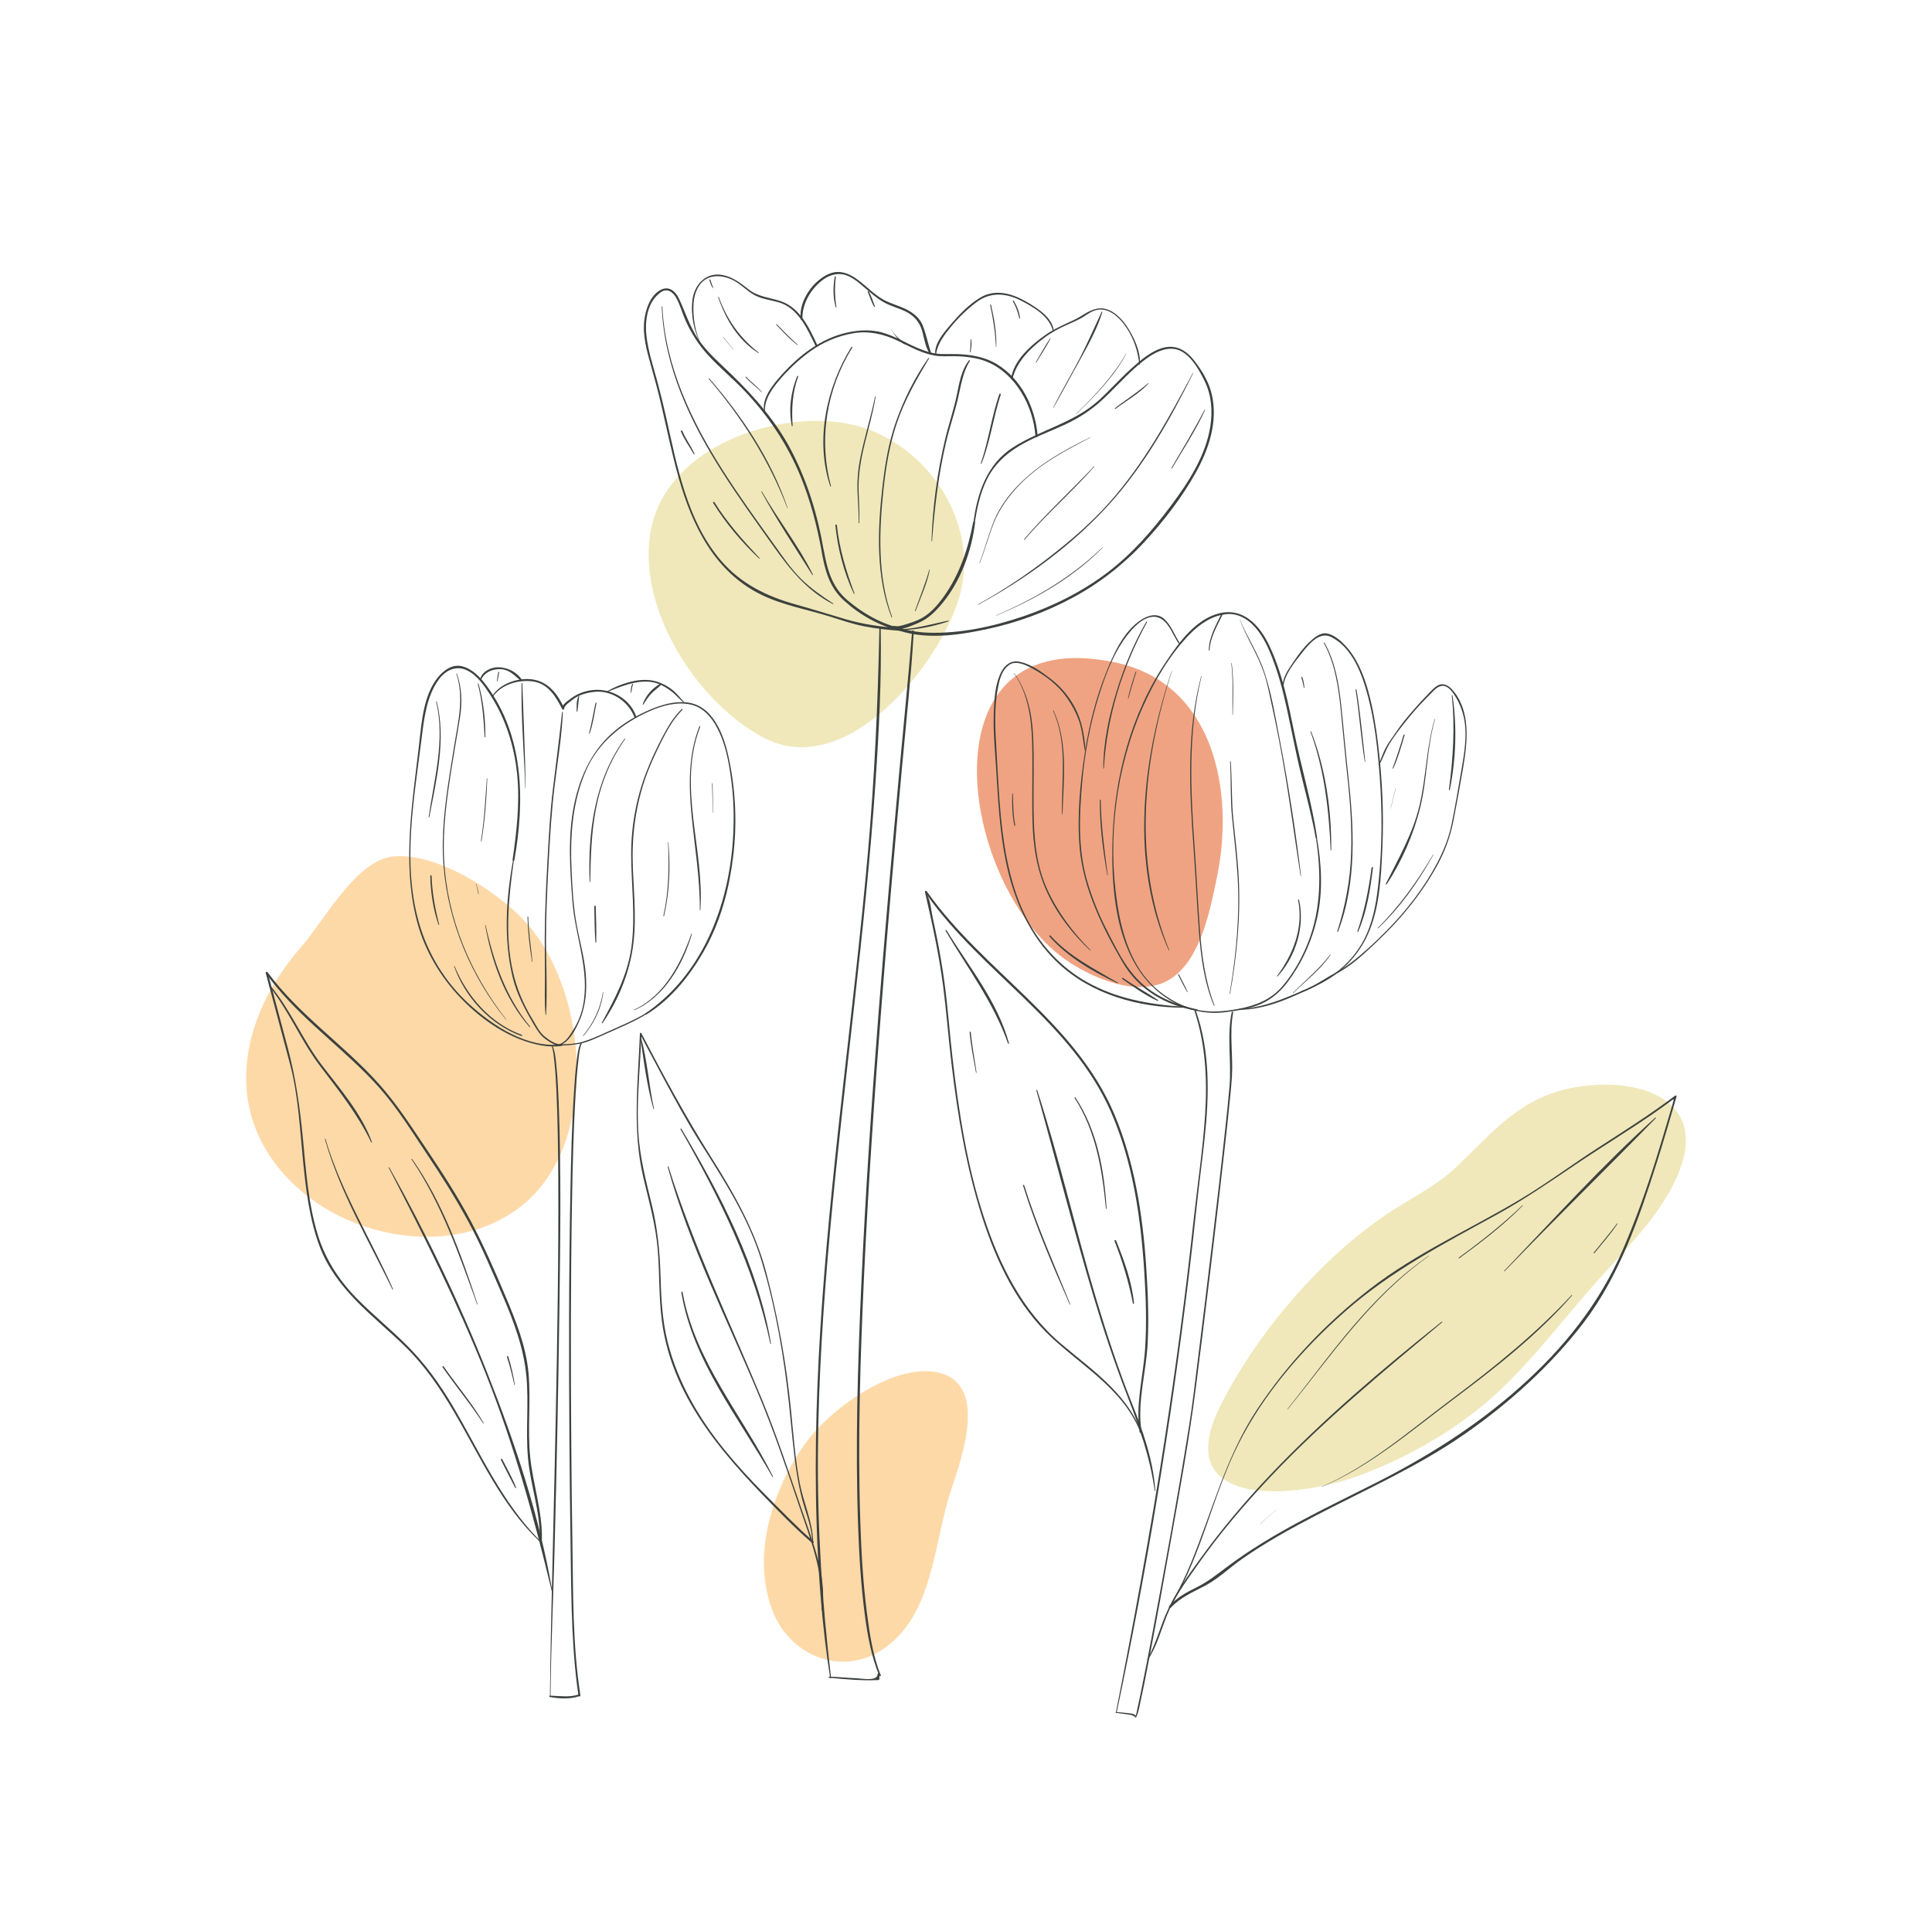 <svg width="257" height="256" viewBox="0 0 257 256" fill="none" xmlns="http://www.w3.org/2000/svg">
<mask id="mask0_1738_27224" style="mask-type:luminance" maskUnits="userSpaceOnUse" x="0" y="0" width="257" height="256">
<path d="M0.5 0H256.5V256H0.5V0Z" fill="white"/>
</mask>
<g mask="url(#mask0_1738_27224)">
<path d="M181.062 196.22C187.751 193.666 194.33 189.896 199.53 184.958C204.088 180.629 207.955 175.556 212.098 170.841C216.081 166.307 221.085 161.608 223.355 155.893C227.868 144.526 214.441 142.638 206.409 145.471C200.972 147.389 197.742 151.495 193.693 155.287C190.916 157.889 187.686 159.394 184.566 161.478C175.616 167.455 167.104 177.485 162.313 187.089C155.38 200.988 172.657 199.429 181.062 196.22Z" fill="#F0E8BA"/>
<path d="M76.244 136.711C75.279 131.044 72.915 125.722 69.443 122.168C65.713 118.349 58.013 113.432 52.377 113.932C47.367 114.377 43.13 122.491 40.005 126.056C31.689 135.541 29.191 148.66 39.613 158.062C47.26 164.96 60.467 167.151 69.052 160.69C75.774 155.632 77.78 145.732 76.244 136.711Z" fill="#FED9A8"/>
<path d="M141.528 127.525C145.197 130.175 151.849 133.016 155.986 130.049C159.832 127.29 161.048 120.784 161.922 116.481C164.184 105.353 161.587 90.848 148.188 88.095C122.381 82.794 127.604 117.469 141.528 127.525Z" fill="#F0A382"/>
<path d="M101.586 98.145C112.49 103.884 124.666 88.74 127.472 79.901C130.88 69.159 122.482 57.706 111.883 56.215C102.486 54.892 89.504 59.583 86.844 69.401C84.004 79.883 92.341 93.28 101.586 98.145Z" fill="#F0E8BA"/>
<path d="M117.284 219.519C124.169 215.072 124.16 205.387 126.489 198.317C127.875 194.111 131.752 183.712 124.371 182.523C118.51 181.578 110.273 187.557 107.007 192.197C102.684 198.336 99.964 206.949 102.744 214.257C104.993 220.168 111.743 223.096 117.284 219.519Z" fill="#FED9A8"/>
<path d="M175.049 111.48C175.769 116.172 175.756 120.929 174.002 125.392C173.191 127.459 172.05 129.496 170.614 131.184C169.079 132.989 167.055 133.781 164.795 134.21C162.751 134.597 160.83 134.763 158.793 134.24C156.898 133.753 155.158 132.736 153.697 131.437C150.528 128.619 149.238 124.278 148.618 120.194C147.297 111.493 148.454 102.138 152.005 94.099C153.552 90.6 155.619 87.067 158.306 84.333C159.61 83.007 161.226 81.912 163.101 81.71C164.878 81.519 166.347 82.595 167.375 83.957C168.413 85.334 169.075 87.004 169.641 88.624C170.507 91.106 171.07 93.688 171.601 96.261C172.116 98.758 172.622 101.249 173.241 103.723C173.885 106.297 174.552 108.873 175.021 111.487C175.043 111.611 175.223 111.557 175.205 111.437C174.502 106.753 173.124 102.198 172.184 97.56C171.372 93.557 170.565 89.448 168.775 85.751C167.514 83.149 165.385 80.866 162.288 81.574C159.135 82.294 156.883 85.394 155.174 87.938C150.462 94.951 148.245 103.316 147.988 111.735C147.759 119.183 148.612 128.711 155.539 133.008C157.79 134.405 160.479 135.012 163.096 134.652C164.663 134.437 166.35 134.202 167.801 133.541C169.174 132.916 170.302 131.941 171.217 130.738C173.166 128.178 174.545 125.154 175.236 122.002C175.991 118.561 175.795 114.891 175.179 111.444C175.163 111.357 175.035 111.395 175.049 111.48Z" fill="#3D423E"/>
<path d="M161.558 133.767C160.307 130.517 159.86 127.045 159.604 123.589C159.341 120.051 159.183 116.506 158.929 112.967C158.381 105.298 157.982 97.511 159.832 89.979C159.84 89.947 159.791 89.933 159.782 89.965C157.792 97.472 158.23 105.298 158.779 112.967C159.039 116.592 159.206 120.223 159.479 123.846C159.729 127.217 160.169 130.651 161.473 133.79C161.495 133.842 161.58 133.82 161.558 133.767Z" fill="#3D423E"/>
<path d="M160.896 86.515C160.991 84.775 161.907 83.285 162.635 81.753C162.685 81.647 162.528 81.555 162.478 81.66C161.749 83.194 160.805 84.765 160.799 86.515C160.799 86.58 160.892 86.579 160.896 86.515Z" fill="#3D423E"/>
<path d="M164.922 82.461C165.83 84.852 167.25 87.002 168.092 89.421C168.583 90.83 168.851 92.332 169.174 93.786C169.511 95.305 169.823 96.829 170.118 98.358C171.283 104.377 172.057 110.451 173.002 116.505C173.008 116.54 173.068 116.531 173.063 116.496C172.338 110.416 171.379 104.339 170.226 98.328C169.655 95.357 169.143 92.269 168.186 89.396C167.375 86.966 165.927 84.808 164.944 82.452C164.939 82.44 164.918 82.449 164.922 82.461Z" fill="#3D423E"/>
<path d="M172.674 119.745C173.429 123.39 172.021 126.971 169.875 129.849C169.847 129.889 169.91 129.935 169.942 129.901C172.355 127.296 173.625 123.208 172.796 119.711C172.777 119.629 172.657 119.663 172.674 119.745Z" fill="#3D423E"/>
<path d="M163.627 132.209C164.532 127.163 165.037 122.022 164.784 116.892C164.655 114.267 164.337 111.655 164.065 109.044C163.798 106.469 163.911 103.895 163.712 101.319C163.708 101.265 163.625 101.264 163.628 101.319C163.772 103.8 163.641 106.274 163.89 108.753C164.15 111.368 164.471 113.976 164.629 116.6C164.941 121.808 164.44 127.06 163.565 132.192C163.558 132.233 163.619 132.251 163.627 132.209Z" fill="#3D423E"/>
<path d="M163.789 88.244C164.065 90.519 163.905 92.798 163.944 95.082C163.945 95.113 163.992 95.113 163.992 95.082C164.042 92.804 164.135 90.51 163.85 88.244C163.845 88.206 163.785 88.205 163.789 88.244Z" fill="#3D423E"/>
<path d="M155.853 89.291C151.921 101.022 150.295 114.807 155.467 126.432C155.484 126.469 155.546 126.442 155.531 126.405C150.65 114.466 152.03 101.326 155.886 89.301C155.892 89.279 155.859 89.269 155.853 89.291Z" fill="#3D423E"/>
<path d="M156.712 129.675C157.098 130.454 157.488 131.237 157.922 131.99C157.943 132.028 157.992 131.995 157.976 131.959C157.636 131.156 157.2 130.396 156.809 129.617C156.777 129.55 156.679 129.609 156.712 129.675Z" fill="#3D423E"/>
<path d="M164.829 134.342C168.497 134.35 172.185 132.556 175.424 130.972C178.317 129.558 180.624 127.27 181.96 124.309C183.554 120.778 183.717 116.586 183.889 112.77C184.096 108.149 183.863 103.51 183.307 98.921C183.026 96.598 182.645 94.274 182.025 92.017C181.403 89.755 180.477 87.452 178.826 85.752C178.223 85.13 177.339 84.391 176.461 84.269C175.568 84.145 174.711 84.916 174.119 85.484C173.351 86.218 172.718 87.096 172.12 87.972C171.445 88.959 170.62 90.075 170.598 91.325C170.596 91.4 170.704 91.397 170.712 91.325C170.884 89.711 172.2 88.135 173.169 86.892C174.042 85.772 175.502 83.954 177.064 84.739C179.929 86.18 181.199 89.721 181.97 92.638C182.883 96.094 183.263 99.719 183.529 103.276C183.876 107.901 183.869 112.569 183.396 117.186C183.148 119.598 182.79 121.989 181.819 124.225C180.991 126.126 179.709 127.771 178.117 129.075C176.339 130.532 174.162 131.427 172.069 132.312C169.78 133.278 167.333 134.156 164.829 134.225C164.754 134.226 164.754 134.341 164.829 134.342Z" fill="#3D423E"/>
<path d="M176.11 85.564C177.563 88.238 178.028 91.302 178.333 94.299C178.641 97.322 178.902 100.345 179.235 103.366C179.609 106.751 179.845 110.157 179.73 113.567C179.611 117.113 178.952 120.547 177.884 123.92C177.862 123.989 177.964 124.014 177.99 123.949C180.535 117.312 180.11 110.018 179.34 103.087C178.997 99.999 178.739 96.906 178.408 93.818C178.104 90.968 177.613 88.035 176.197 85.513C176.164 85.456 176.079 85.507 176.11 85.564Z" fill="#3D423E"/>
<path d="M172.01 132.143C173.703 130.468 175.648 129.029 176.994 127.03C177.015 127 176.969 126.973 176.947 127.001C175.503 128.92 173.65 130.412 171.975 132.107C171.952 132.131 171.987 132.166 172.01 132.143Z" fill="#3D423E"/>
<path d="M174.327 97.348C176.168 102.411 176.783 107.756 177.005 113.115C177.007 113.166 177.084 113.166 177.085 113.115C177.133 107.784 176.343 102.3 174.414 97.323C174.393 97.269 174.306 97.292 174.327 97.348Z" fill="#3D423E"/>
<path d="M180.327 91.792C180.833 94.958 181.027 98.164 181.545 101.328C181.551 101.365 181.616 101.356 181.611 101.318C181.245 98.13 180.969 94.926 180.45 91.759C180.437 91.676 180.314 91.711 180.327 91.792Z" fill="#3D423E"/>
<path d="M182.45 115.445C182.068 118.338 181.522 121.162 180.556 123.92C180.534 123.981 180.634 124.024 180.66 123.965C181.838 121.271 182.276 118.346 182.636 115.445C182.65 115.324 182.466 115.327 182.45 115.445Z" fill="#3D423E"/>
<path d="M173.114 90.141C173.255 90.581 173.336 91.036 173.438 91.486C173.449 91.531 173.526 91.522 173.521 91.475C173.471 91.007 173.391 90.552 173.248 90.103C173.221 90.017 173.086 90.054 173.114 90.141Z" fill="#3D423E"/>
<path d="M173.148 132.029C175.013 131.384 176.581 130.216 178.288 129.246C180.134 128.197 181.749 126.617 183.289 125.163C186.362 122.259 189.096 118.917 191.149 115.197C192.203 113.288 192.92 111.332 193.342 109.189C193.805 106.835 194.232 104.462 194.636 102.098C195.224 98.649 195.677 94.465 193.105 91.671C192.686 91.214 192.006 90.85 191.39 91.13C190.828 91.387 190.416 91.888 189.988 92.321C189.415 92.9 188.869 93.504 188.326 94.112C187.364 95.189 186.429 96.319 185.621 97.521C185.175 98.183 184.678 98.83 184.307 99.538C183.947 100.221 183.731 100.973 183.379 101.661C183.342 101.735 183.449 101.799 183.49 101.726C184.005 100.824 184.302 99.825 184.845 98.933C185.492 97.868 186.283 96.876 187.056 95.903C187.731 95.053 188.448 94.234 189.192 93.444C189.562 93.048 189.946 92.664 190.329 92.28C190.774 91.835 191.206 91.284 191.877 91.245C192.679 91.199 193.3 92.174 193.66 92.763C194.15 93.564 194.494 94.451 194.704 95.367C195.241 97.704 194.77 100.309 194.369 102.628C193.964 104.977 193.569 107.345 193.088 109.679C192.617 111.959 191.674 114.017 190.509 116.014C188.272 119.848 185.273 123.229 181.991 126.176C180.601 127.426 179.18 128.592 177.537 129.485C176.04 130.3 174.722 131.284 173.101 131.854C172.993 131.892 173.039 132.066 173.148 132.029Z" fill="#3D423E"/>
<path d="M190.84 95.676C189.728 99.411 189.725 103.342 188.835 107.12C187.945 110.9 186.051 114.159 184.344 117.59C184.307 117.667 184.41 117.727 184.457 117.657C186.481 114.584 188.044 111.003 188.924 107.422C189.871 103.562 189.782 99.523 190.891 95.689C190.899 95.657 190.85 95.644 190.84 95.676Z" fill="#3D423E"/>
<path d="M183.311 123.509C186.285 120.693 188.673 117.312 190.662 113.728C190.677 113.702 190.637 113.678 190.621 113.704C188.549 117.233 186.17 120.583 183.261 123.46C183.23 123.491 183.278 123.54 183.311 123.509Z" fill="#3D423E"/>
<path d="M193.117 92.527C193.571 96.716 193.294 100.896 192.737 105.058C192.726 105.135 192.839 105.172 192.855 105.091C193.682 101.017 193.83 96.626 193.216 92.513C193.208 92.456 193.111 92.469 193.117 92.527Z" fill="#3D423E"/>
<path d="M185.65 104.846C185.428 105.748 185.203 106.649 184.985 107.553C184.982 107.565 185.002 107.57 185.005 107.558C185.234 106.657 185.454 105.754 185.678 104.853C185.681 104.835 185.655 104.828 185.65 104.846Z" fill="#3D423E"/>
<path d="M186.711 97.768C186.265 99.264 185.783 100.741 185.249 102.207C185.233 102.255 185.31 102.288 185.331 102.242C185.979 100.82 186.402 99.303 186.846 97.805C186.871 97.718 186.737 97.681 186.711 97.768Z" fill="#3D423E"/>
<path d="M159.238 134.287C155.713 133.546 152.572 132.1 150.344 129.146C149.115 127.52 148.185 125.603 147.255 123.793C146.186 121.717 145.297 119.528 144.637 117.283C143.372 112.983 143.572 108.48 143.957 104.059C144.308 100.047 145.051 96.08 146.278 92.247C147.244 89.235 148.489 86.036 150.647 83.682C151.599 82.643 153.172 81.464 154.557 82.387C155.614 83.092 156.068 84.565 156.768 85.578C156.825 85.659 156.956 85.584 156.901 85.5C156.226 84.466 155.827 83.251 154.914 82.389C154.026 81.55 152.883 81.805 151.932 82.384C149.451 83.895 148.087 87.091 147.057 89.688C145.738 93.016 144.871 96.522 144.319 100.059C143.669 104.23 143.248 108.657 143.625 112.875C144.104 118.231 146.661 123.417 149.315 127.99C151.467 131.696 155.065 133.77 159.186 134.471C159.306 134.492 159.359 134.312 159.238 134.287Z" fill="#3D423E"/>
<path d="M152.477 82.73C150.784 85.652 149.502 88.805 148.513 92.036C147.512 95.303 146.763 98.785 146.765 102.22C146.765 102.271 146.841 102.271 146.844 102.22C147.228 95.41 149.298 88.737 152.574 82.787C152.611 82.723 152.513 82.666 152.477 82.73Z" fill="#3D423E"/>
<path d="M146.299 106.427C146.273 109.791 146.718 113.123 147.295 116.429C147.302 116.463 147.359 116.455 147.354 116.42C146.915 113.1 146.469 109.783 146.418 106.427C146.417 106.35 146.3 106.35 146.299 106.427Z" fill="#3D423E"/>
<path d="M151.072 89.359C150.689 90.523 150.308 91.695 150.043 92.894C150.034 92.934 150.093 92.952 150.105 92.911C150.439 91.728 150.775 90.55 151.156 89.382C151.174 89.328 151.089 89.305 151.072 89.359Z" fill="#3D423E"/>
<path d="M157.429 133.939C152.935 133.643 148.55 132.886 144.567 130.644C141.249 128.774 138.628 125.985 136.806 122.628C135.055 119.401 134.116 115.775 133.57 112.156C132.891 107.641 132.756 103.024 132.479 98.471C132.328 95.976 132.308 93.383 132.867 90.936C133.084 89.997 133.458 88.962 134.298 88.423C135.201 87.842 136.486 88.487 137.304 88.923C139.037 89.845 140.747 91.154 141.884 92.771C142.577 93.757 143.192 94.88 143.572 96.026C143.978 97.254 144.062 98.564 144.301 99.829C144.312 99.889 144.411 99.876 144.406 99.816C144.236 97.815 143.93 95.892 142.972 94.11C142.136 92.558 141.096 91.334 139.707 90.27C138.5 89.346 137.161 88.366 135.653 88.045C134.343 87.765 133.484 88.646 133.003 89.784C132.32 91.389 132.246 93.322 132.19 95.038C132.112 97.455 132.362 99.879 132.511 102.288C132.764 106.399 132.973 110.548 133.798 114.591C134.833 119.666 136.961 124.577 140.767 128.147C145.214 132.317 151.477 134.042 157.429 134.068C157.512 134.068 157.511 133.944 157.429 133.939Z" fill="#3D423E"/>
<path d="M134.897 89.608C136.779 92.328 137.215 95.642 137.298 98.885C137.386 102.292 137.258 105.703 137.34 109.113C137.419 112.472 137.883 115.67 139.301 118.735C140.657 121.662 142.666 124.244 144.996 126.44C145.029 126.472 145.081 126.422 145.046 126.388C142.731 124.072 140.733 121.409 139.349 118.42C137.78 115.03 137.538 111.394 137.491 107.706C137.45 104.446 137.579 101.17 137.429 97.914C137.293 94.948 136.668 92.034 134.936 89.585C134.92 89.56 134.879 89.583 134.897 89.608Z" fill="#3D423E"/>
<path d="M149.289 130.244C150.769 131.291 152.324 132.415 153.982 133.154C154.052 133.184 154.105 133.094 154.041 133.05C152.517 132.019 150.886 131.158 149.373 130.098C149.283 130.037 149.201 130.183 149.289 130.244Z" fill="#3D423E"/>
<path d="M140.085 94.574C142.056 98.942 141.172 103.684 141.272 108.306C141.272 108.352 141.34 108.352 141.341 108.306C141.47 103.725 142.12 98.833 140.149 94.537C140.129 94.493 140.066 94.531 140.085 94.574Z" fill="#3D423E"/>
<path d="M139.606 124.601C142.044 127.342 145.369 129.266 148.639 130.813C148.691 130.838 148.738 130.763 148.685 130.732C145.53 128.872 142.232 127.246 139.736 124.47C139.657 124.382 139.528 124.513 139.606 124.601Z" fill="#3D423E"/>
<path d="M135.049 109.792C134.766 108.403 134.792 107.01 134.732 105.601C134.731 105.549 134.655 105.549 134.654 105.601C134.596 107.013 134.646 108.439 134.932 109.825C134.948 109.902 135.064 109.869 135.049 109.792Z" fill="#3D423E"/>
<path d="M158.902 134.505C160.367 138.958 160.607 143.603 160.309 148.257C160.008 152.926 159.29 157.578 158.787 162.229C157.718 172.111 156.404 181.966 154.885 191.788C153.019 203.855 150.796 215.862 148.44 227.839C148.427 227.904 148.524 227.932 148.538 227.867C152.603 208.701 155.77 189.321 158.127 169.866C158.505 166.735 158.859 163.601 159.191 160.464C159.505 157.488 159.913 154.524 160.234 151.547C160.849 145.856 161.01 139.924 159.077 134.455C159.039 134.345 158.865 134.392 158.902 134.505Z" fill="#3D423E"/>
<path d="M163.848 134.654C163.172 137.883 163.832 141.239 163.555 144.509C163.409 146.224 163.225 147.935 163.042 149.646C162.482 154.894 161.866 160.136 161.239 165.376C160.604 170.701 159.955 176.025 159.286 181.345C158.935 184.147 158.613 186.957 158.167 189.745C156.694 198.947 155.015 208.122 153.296 217.28C152.822 219.808 152.34 222.332 151.823 224.85C151.659 225.646 151.495 226.442 151.314 227.233C151.227 227.61 151.185 228.072 151.007 228.421C150.969 228.498 151.082 228.565 151.122 228.489C151.49 227.763 151.604 226.855 151.779 226.071C152.176 224.277 152.521 222.468 152.87 220.663C153.847 215.588 154.766 210.502 155.672 205.413C156.911 198.457 158.193 191.506 159.09 184.494C160.421 174.086 161.678 163.668 162.858 153.243C163.142 150.72 163.427 148.195 163.67 145.668C163.749 144.86 163.822 144.051 163.874 143.24C164.053 140.39 163.507 137.539 164.037 134.706C164.06 134.583 163.876 134.529 163.848 134.654Z" fill="#3D423E"/>
<path d="M148.439 227.878C148.865 227.941 149.295 227.99 149.723 228.049C150.062 228.095 150.6 228.118 150.87 228.358C151 228.474 151.156 228.274 151.016 228.169C150.745 227.965 150.32 227.952 149.996 227.91C149.483 227.845 148.967 227.819 148.453 227.773C148.393 227.768 148.379 227.869 148.439 227.878Z" fill="#3D423E"/>
<path d="M152.702 220.819C153.88 219.043 154.425 216.941 155.206 214.977C156.146 212.613 157.71 210.488 159.158 208.412C162.15 204.122 165.549 200.126 169.143 196.331C176.156 188.926 184.035 182.452 191.842 175.918C191.893 175.875 191.821 175.805 191.77 175.845C183.813 182.185 176.023 188.814 169 196.188C165.594 199.764 162.411 203.552 159.525 207.561C158.033 209.634 156.475 211.785 155.38 214.099C154.348 216.281 153.814 218.657 152.615 220.769C152.583 220.825 152.666 220.873 152.702 220.819Z" fill="#3D423E"/>
<path d="M156.027 213.189C159.892 206.644 161.302 199.03 164.673 192.252C168.047 185.468 173.252 179.488 178.901 174.502C184.984 169.132 192.008 165.485 199.072 161.612C202.646 159.653 205.955 157.389 209.324 155.109C212.768 152.776 216.326 150.619 219.757 148.268C220.575 147.708 221.38 147.131 222.179 146.543C222.693 146.165 222.716 146.101 222.529 146.746C222.394 147.21 222.258 147.674 222.122 148.139C221.528 150.17 220.921 152.197 220.288 154.216C219.017 158.271 217.595 162.279 215.906 166.181C212.744 173.481 207.988 179.403 202.057 184.66C196.235 189.82 189.828 193.834 182.904 197.338C176.142 200.759 169.233 203.937 163.15 208.517C161.817 209.52 160.583 210.498 159.075 211.233C157.737 211.886 156.551 212.564 155.53 213.664C155.395 213.809 155.611 214.027 155.748 213.882C157.059 212.481 158.694 211.822 160.347 210.941C162.086 210.015 163.561 208.569 165.17 207.439C168.271 205.261 171.597 203.418 174.953 201.67C181.679 198.169 188.635 195.103 194.882 190.755C200.764 186.66 206.319 181.651 210.672 175.947C215.406 169.746 218.026 162.104 220.368 154.747C221.303 151.808 222.161 148.844 223.021 145.882C223.046 145.792 222.935 145.688 222.851 145.752C219.542 148.259 216.032 150.473 212.547 152.723C209.105 154.944 205.82 157.403 202.307 159.511C195.596 163.539 188.418 166.676 182.202 171.503C176.394 176.014 171.294 181.358 167.233 187.497C163.067 193.793 161.273 201.01 158.434 207.918C157.7 209.704 156.869 211.443 155.898 213.113C155.848 213.197 155.978 213.273 156.027 213.189Z" fill="#3D423E"/>
<path d="M200.141 169.131C206.77 162.263 213.595 155.592 220.262 148.763C220.31 148.714 220.237 148.642 220.186 148.688C213.123 155.071 206.661 162.202 200.087 169.077C200.052 169.113 200.107 169.167 200.141 169.131Z" fill="#3D423E"/>
<path d="M175.855 197.807C182.261 195.084 187.645 190.416 193.171 186.283C198.823 182.057 204.452 177.675 209.125 172.35C209.159 172.311 209.103 172.254 209.067 172.293C204.24 177.49 198.762 181.911 193.097 186.157C187.586 190.286 182.206 195.008 175.84 197.782C175.823 197.789 175.837 197.814 175.855 197.807Z" fill="#3D423E"/>
<path d="M167.677 202.762C168.35 202.087 169.028 201.422 169.817 200.882C169.823 200.878 169.818 200.869 169.812 200.873C169.02 201.41 168.338 202.074 167.662 202.747C167.653 202.757 167.667 202.771 167.677 202.762Z" fill="#3D423E"/>
<path d="M171.307 187.489C177.138 180.264 182.373 172.53 190.07 167.111C190.093 167.096 190.071 167.058 190.048 167.074C182.263 172.437 177.066 180.163 171.272 187.453C171.252 187.478 171.286 187.514 171.307 187.489Z" fill="#3D423E"/>
<path d="M194.108 167.407C197.062 165.252 199.977 163.022 202.55 160.413C202.58 160.383 202.535 160.338 202.504 160.367C199.869 162.905 197.008 165.16 194.054 167.315C193.999 167.355 194.052 167.448 194.108 167.407Z" fill="#3D423E"/>
<path d="M212.085 166.73C213.127 165.44 214.231 164.198 215.162 162.822C215.189 162.781 215.125 162.746 215.097 162.784C214.111 164.109 213.039 165.364 212.007 166.652C211.964 166.707 212.04 166.784 212.085 166.73Z" fill="#3D423E"/>
<path d="M153.685 198.316C153.399 194.221 152.019 190.324 150.511 186.541C148.72 182.05 147.211 177.452 145.823 172.823C143.057 163.602 140.944 154.187 137.966 145.032C137.943 144.963 137.837 144.991 137.856 145.061C140.406 154.165 142.738 163.336 145.438 172.396C146.768 176.859 148.24 181.281 149.923 185.624C151.544 189.806 152.981 193.861 153.599 198.327C153.606 198.377 153.69 198.366 153.685 198.316Z" fill="#3D423E"/>
<path d="M152.178 191.553C150.464 185.772 145.617 182.541 141.233 178.85C135.969 174.417 132.959 168.291 130.851 161.842C128.615 155.003 127.53 147.824 126.702 140.698C126.317 137.387 126.086 134.052 125.641 130.749C125.377 128.793 125.045 126.85 124.663 124.913C124.474 123.953 124.267 122.996 124.059 122.04C123.865 121.153 123.788 119.742 123.285 119.027C130.633 129.47 142.552 135.948 147.8 147.976C150.697 154.613 151.758 162.038 152.215 169.21C152.433 172.617 152.552 176.093 152.319 179.502C152.066 183.2 151.03 186.805 151.596 190.53C151.621 190.692 151.868 190.623 151.843 190.462C151.238 186.465 152.491 182.542 152.676 178.564C152.833 175.161 152.692 171.721 152.459 168.326C151.993 161.523 150.892 154.516 148.218 148.203C142.988 135.859 130.791 129.216 123.273 118.572C123.191 118.456 123.008 118.525 123.042 118.669C123.998 122.849 124.921 127.031 125.47 131.287C125.909 134.688 126.164 138.117 126.57 141.524C127.39 148.405 128.527 155.287 130.642 161.9C132.549 167.86 135.339 173.784 140.013 178.064C144.567 182.236 150.114 185.329 152.065 191.584C152.088 191.656 152.2 191.626 152.178 191.553Z" fill="#3D423E"/>
<path d="M125.778 123.826C128.7 128.805 132.157 133.318 134.088 138.823C134.117 138.904 134.241 138.872 134.217 138.787C132.678 133.196 128.883 128.615 125.903 123.753C125.854 123.674 125.731 123.745 125.778 123.826Z" fill="#3D423E"/>
<path d="M142.946 146.077C145.802 150.519 146.619 155.63 147.114 160.792C147.118 160.848 147.205 160.849 147.202 160.792C146.875 155.601 145.957 150.43 143.056 146.012C143.012 145.944 142.901 146.008 142.946 146.077Z" fill="#3D423E"/>
<path d="M136.088 157.729C137.767 163.144 140.019 168.363 142.299 173.547C142.315 173.586 142.383 173.557 142.367 173.518C140.248 168.27 137.933 163.094 136.24 157.687C136.209 157.59 136.058 157.632 136.088 157.729Z" fill="#3D423E"/>
<path d="M128.98 137.331C129.139 139.14 129.509 140.916 129.828 142.702C129.836 142.749 129.903 142.728 129.897 142.684C129.651 140.898 129.292 139.128 129.135 137.331C129.127 137.232 128.972 137.231 128.98 137.331Z" fill="#3D423E"/>
<path d="M148.258 165.112C149.323 167.828 150.148 170.549 150.704 173.414C150.72 173.498 150.861 173.479 150.852 173.395C150.561 170.499 149.548 167.736 148.469 165.053C148.417 164.924 148.205 164.979 148.258 165.112Z" fill="#3D423E"/>
<path d="M129.669 69.496C129.98 67.564 130.386 65.642 131.239 63.869C132.181 61.908 133.712 60.437 135.564 59.334C137.458 58.206 139.554 57.456 141.551 56.539C143.404 55.688 145.06 54.635 146.562 53.261C148.04 51.909 149.366 50.403 150.855 49.062C152.266 47.791 154.43 45.982 156.472 46.477C158.273 46.914 159.535 49.233 160.274 50.764C161.161 52.602 161.316 54.69 161.007 56.685C160.4 60.615 158.092 64.171 155.752 67.294C153.291 70.579 150.6 73.677 147.319 76.166C143.97 78.706 140.148 80.617 136.181 81.976C132.155 83.355 127.76 84.313 123.489 84.174C121.945 84.123 120.414 83.847 118.977 83.271C118.944 83.393 118.91 83.515 118.877 83.637C119.83 83.943 121.204 83.267 122.062 82.919C123.442 82.357 124.393 81.409 125.343 80.265C127.798 77.311 129.274 73.256 129.714 69.472C129.73 69.326 129.484 69.293 129.457 69.437C128.815 72.95 127.637 76.457 125.538 79.379C124.664 80.595 123.609 81.805 122.226 82.433C121.641 82.697 121.032 82.91 120.417 83.091C119.991 83.216 119.419 83.411 118.977 83.271C118.739 83.194 118.655 83.548 118.877 83.637C122.772 85.196 127.247 84.558 131.236 83.712C135.226 82.864 139.1 81.449 142.693 79.516C146.268 77.593 149.498 75.068 152.25 72.086C154.827 69.293 157.229 66.185 159.076 62.861C160.808 59.745 162.012 56.132 161.215 52.556C160.831 50.833 159.88 49.267 158.797 47.895C157.863 46.71 156.624 45.921 155.079 46.191C153.356 46.492 151.745 47.902 150.488 49.032C149 50.37 147.671 51.874 146.196 53.226C142.891 56.251 138.46 57.149 134.757 59.518C131.287 61.739 130.003 65.577 129.494 69.472C129.481 69.572 129.653 69.595 129.669 69.496Z" fill="#3D423E"/>
<path d="M130.118 80.45C136.583 76.954 142.797 72.397 147.709 66.909C152.277 61.808 155.679 55.768 158.712 49.665C158.727 49.634 158.682 49.607 158.665 49.638C155.457 55.677 152.169 61.661 147.611 66.811C145.157 69.585 142.341 71.991 139.413 74.249C136.464 76.523 133.357 78.61 130.092 80.403C130.061 80.419 130.088 80.466 130.118 80.45Z" fill="#3D423E"/>
<path d="M120.194 83.826C122.206 83.737 124.251 83.319 126.155 82.668C126.219 82.645 126.193 82.552 126.126 82.566C124.145 82.986 122.225 83.539 120.194 83.703C120.117 83.709 120.115 83.829 120.194 83.826Z" fill="#3D423E"/>
<path d="M130.335 74.903C131.021 73.171 131.488 71.363 132.174 69.631C132.945 67.683 134.188 65.981 135.637 64.482C138.278 61.75 141.692 59.943 145.032 58.222C145.055 58.211 145.035 58.178 145.014 58.189C141.539 59.88 138.115 61.797 135.405 64.599C134.136 65.913 133.002 67.455 132.29 69.143C131.502 71.015 131.028 72.998 130.291 74.891C130.281 74.919 130.324 74.93 130.335 74.903Z" fill="#3D423E"/>
<path d="M148.39 54.395C149.854 53.283 151.504 52.389 152.768 51.034C152.8 50.999 152.752 50.95 152.716 50.982C151.334 52.205 149.768 53.167 148.32 54.305C148.27 54.345 148.337 54.435 148.39 54.395Z" fill="#3D423E"/>
<path d="M136.291 71.798C139.204 68.391 142.604 65.448 145.565 62.086C145.59 62.058 145.55 62.017 145.524 62.044C142.456 65.302 139.134 68.328 136.228 71.736C136.191 71.779 136.254 71.841 136.291 71.798Z" fill="#3D423E"/>
<path d="M132.51 81.904C137.754 79.694 142.684 76.905 146.708 72.827C146.729 72.805 146.698 72.773 146.676 72.794C142.578 76.78 137.725 79.63 132.495 81.871C132.477 81.879 132.49 81.912 132.51 81.904Z" fill="#3D423E"/>
<path d="M155.912 62.297C157.415 59.751 159.053 57.267 160.287 54.573C160.307 54.53 160.244 54.491 160.221 54.535C158.868 57.171 157.318 59.691 155.833 62.251C155.804 62.302 155.882 62.347 155.912 62.297Z" fill="#3D423E"/>
<path d="M134.683 50.407C135.231 48.081 137.083 46.308 138.934 44.922C139.876 44.218 140.878 43.681 141.951 43.209C142.537 42.952 143.12 42.695 143.686 42.402C144.28 42.095 144.789 41.649 145.405 41.389C147.277 40.6 148.906 42.181 149.86 43.616C150.847 45.102 151.371 46.741 151.559 48.504C151.563 48.55 151.628 48.551 151.631 48.504C151.764 46.787 150.819 44.784 149.887 43.396C149.06 42.162 147.602 40.768 145.967 41.059C144.82 41.264 143.874 42.095 142.838 42.584C141.508 43.209 140.21 43.749 139.004 44.603C137.141 45.925 134.829 47.949 134.499 50.356C134.481 50.474 134.653 50.53 134.683 50.407Z" fill="#3D423E"/>
<path d="M146.542 41.488C145.566 43.603 144.633 45.723 143.566 47.796C142.451 49.963 141.181 52.046 140.1 54.231C140.089 54.256 140.124 54.278 140.138 54.253C141.329 52.128 142.487 49.986 143.671 47.858C144.793 45.841 145.945 43.739 146.638 41.528C146.655 41.473 146.567 41.434 146.542 41.488Z" fill="#3D423E"/>
<path d="M137.856 48.209C138.492 47.174 139.162 46.151 139.735 45.08C139.757 45.038 139.697 45.004 139.671 45.043C138.995 46.052 138.407 47.124 137.794 48.173C137.771 48.213 137.831 48.248 137.856 48.209Z" fill="#3D423E"/>
<path d="M143.158 55.089C145.672 52.679 148.159 50.135 149.836 47.052C149.847 47.032 149.817 47.015 149.807 47.035C148.044 50.081 145.653 52.635 143.132 55.063C143.114 55.08 143.14 55.106 143.158 55.089Z" fill="#3D423E"/>
<path d="M106.738 42.453C106.69 40.44 107.817 38.492 109.386 37.282C110.143 36.7 111.086 36.349 112.044 36.49C113.207 36.662 114.231 37.602 115.088 38.333C115.87 39 116.636 39.678 117.531 40.195C118.432 40.718 119.479 40.967 120.418 41.416C121.554 41.959 122.313 42.807 122.664 44.02C122.959 45.039 123.074 46.21 123.708 47.09C123.765 47.17 123.914 47.125 123.878 47.019C123.462 45.81 123.22 44.532 122.761 43.343C122.396 42.391 121.618 41.727 120.745 41.253C119.697 40.685 118.511 40.432 117.472 39.844C116.255 39.152 115.268 38.099 114.155 37.261C113.353 36.656 112.434 36.163 111.408 36.182C110.475 36.199 109.613 36.714 108.911 37.285C107.478 38.451 106.249 40.586 106.529 42.481C106.547 42.602 106.742 42.571 106.738 42.453Z" fill="#3D423E"/>
<path d="M111.052 36.801C110.806 38.146 110.786 39.58 111.182 40.899C111.197 40.954 111.273 40.93 111.264 40.876C111.041 39.524 111.016 38.181 111.187 36.82C111.196 36.743 111.066 36.726 111.052 36.801Z" fill="#3D423E"/>
<path d="M118.521 43.812C118.971 44.542 119.592 45.435 120.383 45.827C120.423 45.846 120.464 45.797 120.431 45.763C120.136 45.462 119.772 45.221 119.462 44.933C119.102 44.598 118.799 44.216 118.529 43.807C118.526 43.802 118.517 43.807 118.521 43.812Z" fill="#3D423E"/>
<path d="M115.432 38.841C115.729 39.492 115.902 40.203 116.287 40.811C116.319 40.861 116.407 40.829 116.386 40.769C116.147 40.089 115.897 39.405 115.567 38.762C115.52 38.671 115.39 38.751 115.432 38.841Z" fill="#3D423E"/>
<path d="M93.296 45.886C92.485 44.275 92.162 42.28 92.253 40.49C92.303 39.518 92.563 38.526 93.186 37.762C94.261 36.444 96.058 36.567 97.442 37.237C98.518 37.758 99.306 38.681 100.345 39.249C101.324 39.784 102.482 39.909 103.543 40.208C106.188 40.955 107.416 43.79 108.501 46.066C108.574 46.221 108.8 46.087 108.729 45.933C107.647 43.611 106.432 40.936 103.826 40.06C102.367 39.569 100.872 39.506 99.611 38.521C98.53 37.676 97.493 36.852 96.109 36.587C93.895 36.163 92.35 37.897 92.105 39.922C91.857 41.97 92.324 44.081 93.262 45.905C93.275 45.928 93.307 45.908 93.296 45.886Z" fill="#3D423E"/>
<path d="M95.532 39.544C96.542 42.498 98.184 45.268 100.877 46.97C100.911 46.993 100.954 46.939 100.921 46.913C98.408 44.942 96.699 42.525 95.617 39.52C95.597 39.467 95.513 39.49 95.532 39.544Z" fill="#3D423E"/>
<path d="M94.359 37.256C94.48 37.622 94.575 37.999 94.817 38.307C94.845 38.343 94.895 38.297 94.877 38.261C94.709 37.928 94.609 37.572 94.495 37.218C94.467 37.132 94.329 37.169 94.359 37.256Z" fill="#3D423E"/>
<path d="M103.258 43.219C104.177 44.147 105.047 45.135 106.097 45.92C106.122 45.939 106.154 45.897 106.131 45.876C105.152 45.011 104.252 44.072 103.33 43.147C103.283 43.1 103.211 43.172 103.258 43.219Z" fill="#3D423E"/>
<path d="M96.186 44.866C96.635 45.425 97.092 45.978 97.547 46.531C97.558 46.545 97.576 46.526 97.566 46.512C97.125 45.947 96.662 45.399 96.215 44.839C96.198 44.819 96.171 44.846 96.186 44.866Z" fill="#3D423E"/>
<path d="M99.187 50.211C99.825 50.933 100.63 51.478 101.293 52.174C101.317 52.2 101.352 52.162 101.331 52.136C100.719 51.389 99.902 50.857 99.264 50.135C99.218 50.083 99.142 50.159 99.187 50.211Z" fill="#3D423E"/>
<path d="M124.537 47.061C124.72 45.696 125.655 44.499 126.504 43.468C127.506 42.252 128.66 41.121 129.926 40.181C131.814 38.778 133.922 38.994 135.937 40.056C137.582 40.923 139.608 42.101 140.061 44.034C140.076 44.1 140.188 44.087 140.181 44.018C139.993 42.242 137.994 40.994 136.6 40.181C134.689 39.065 132.426 38.374 130.389 39.598C128.891 40.498 127.6 41.847 126.472 43.162C125.628 44.147 124.306 45.642 124.405 47.043C124.409 47.114 124.526 47.141 124.537 47.061Z" fill="#3D423E"/>
<path d="M131.714 40.591C132.111 42.415 132.399 44.237 132.476 46.104C132.477 46.14 132.531 46.14 132.532 46.104C132.579 44.218 132.243 42.392 131.833 40.559C131.816 40.482 131.699 40.515 131.714 40.591Z" fill="#3D423E"/>
<path d="M134.741 40.088C135.148 40.815 135.412 41.55 135.589 42.361C135.601 42.412 135.684 42.401 135.68 42.349C135.625 41.513 135.265 40.739 134.858 40.019C134.815 39.942 134.697 40.011 134.741 40.088Z" fill="#3D423E"/>
<path d="M129.104 46.846C129.217 46.3 129.258 45.722 129.206 45.166C129.2 45.115 129.132 45.115 129.127 45.166C129.074 45.718 129.109 46.272 129.019 46.823C129.01 46.878 129.092 46.903 129.104 46.846Z" fill="#3D423E"/>
<path d="M109.27 73.24C109.706 75.775 110.3 78.117 112.274 79.902C114.418 81.842 116.978 83.288 119.807 83.928C119.822 83.818 119.837 83.708 119.852 83.598C117.377 83.412 114.918 83.094 112.531 82.395C110.309 81.746 108.11 81.048 105.877 80.427C101.985 79.344 98.53 77.653 95.875 74.544C91.392 69.296 90.073 62.016 88.605 55.484C88.249 53.903 87.865 52.333 87.443 50.768C86.887 48.706 86.205 46.696 85.981 44.559C85.775 42.587 86.142 40.09 87.909 38.878C88.81 38.259 89.575 38.909 90.005 39.722C90.493 40.643 90.775 41.702 91.201 42.658C91.96 44.356 92.958 45.911 94.219 47.279C95.703 48.893 97.412 50.304 98.933 51.889C102.191 55.288 104.758 59.119 106.534 63.484C107.811 66.619 108.666 69.914 109.281 73.237C109.315 73.423 109.593 73.343 109.562 73.16C108.789 68.587 107.434 64.146 105.302 60.019C103.292 56.128 100.41 52.828 97.285 49.798C95.724 48.285 94.085 46.904 92.861 45.088C91.746 43.433 91.178 41.586 90.353 39.795C89.846 38.696 88.94 37.939 87.766 38.634C86.462 39.405 85.874 41.2 85.706 42.604C85.465 44.602 86.034 46.656 86.569 48.561C87.042 50.245 87.501 51.918 87.901 53.62C88.681 56.933 89.346 60.273 90.273 63.549C92.077 69.928 95.078 76.118 101.314 79.144C104.152 80.521 107.306 81.07 110.298 81.999C111.852 82.481 113.352 83.008 114.954 83.325C116.568 83.644 118.212 83.81 119.852 83.934C120.042 83.948 120.08 83.645 119.896 83.603C117.18 82.986 114.814 81.628 112.705 79.833C110.641 78.076 110.033 75.722 109.573 73.157C109.538 72.956 109.236 73.042 109.27 73.24Z" fill="#3D423E"/>
<path d="M88.023 40.784C88.354 48.824 91.795 56.079 96.053 62.761C98.214 66.152 100.572 69.41 102.899 72.687C105.091 75.772 107.349 78.591 110.784 80.359C110.834 80.384 110.873 80.315 110.827 80.285C109.311 79.293 107.847 78.288 106.556 77.006C105.157 75.617 104.068 73.975 102.924 72.38C100.63 69.182 98.323 65.991 96.207 62.671C92.002 56.075 88.485 48.723 88.104 40.784C88.101 40.733 88.021 40.732 88.023 40.784Z" fill="#3D423E"/>
<path d="M94.288 50.416C98.711 55.608 102.298 61.214 104.732 67.601C104.742 67.628 104.787 67.617 104.777 67.589C102.563 61.148 98.799 55.462 94.357 50.347C94.315 50.299 94.247 50.369 94.288 50.416Z" fill="#3D423E"/>
<path d="M101.279 65.422C103.345 69.208 105.761 72.832 108.053 76.485C108.085 76.536 108.16 76.491 108.133 76.438C106.218 72.57 103.49 69.126 101.345 65.385C101.32 65.341 101.256 65.38 101.279 65.422Z" fill="#3D423E"/>
<path d="M94.863 66.914C96.556 69.637 98.64 72.101 100.966 74.304C101.01 74.345 101.073 74.282 101.032 74.238C98.844 71.91 96.726 69.536 95.034 66.815C94.967 66.706 94.795 66.805 94.863 66.914Z" fill="#3D423E"/>
<path d="M90.571 57.399C91.024 58.476 91.712 59.416 92.296 60.422C92.33 60.481 92.411 60.43 92.385 60.37C91.911 59.326 91.216 58.401 90.771 57.344C90.721 57.221 90.519 57.275 90.571 57.399Z" fill="#3D423E"/>
<path d="M101.768 54.867C101.602 53.088 102.844 51.51 103.948 50.253C105.058 48.99 106.359 47.781 107.718 46.791C109.424 45.548 111.432 44.687 113.512 44.336C115.608 43.983 117.578 44.451 119.464 45.353C121.046 46.11 122.551 46.985 124.3 47.298C125.153 47.451 126.019 47.38 126.879 47.386C127.869 47.392 128.854 47.479 129.823 47.68C134.015 48.551 136.754 52.517 137.538 56.528C137.634 57.016 137.692 57.51 137.739 58.005C137.756 58.191 138.048 58.195 138.032 58.005C137.723 54.235 135.9 50.45 132.588 48.435C131.203 47.592 129.584 47.261 127.986 47.142C127.073 47.074 126.161 47.125 125.248 47.102C124.222 47.078 123.233 46.767 122.29 46.389C120.624 45.721 119.113 44.734 117.374 44.244C115.627 43.753 113.752 43.932 112.026 44.413C108.627 45.362 105.764 47.766 103.507 50.406C102.519 51.561 101.254 53.261 101.693 54.878C101.704 54.917 101.771 54.91 101.768 54.867Z" fill="#3D423E"/>
<path d="M118.673 82.083C116.705 76.732 116.928 70.635 117.532 65.054C117.853 62.093 118.336 59.16 119.289 56.332C120.324 53.255 121.916 50.466 123.577 47.695C123.612 47.638 123.525 47.59 123.489 47.644C121.695 50.221 120.26 53.077 119.208 56.034C118.199 58.87 117.718 61.837 117.379 64.817C116.734 70.459 116.491 76.721 118.585 82.107C118.607 82.16 118.693 82.138 118.673 82.083Z" fill="#3D423E"/>
<path d="M128.907 47.932C127.875 49.227 127.613 50.924 127.288 52.502C126.872 54.519 126.184 56.476 125.712 58.482C124.675 62.883 124.057 67.456 123.913 71.976C123.912 72.023 123.983 72.022 123.986 71.976C124.319 67.542 124.837 63.161 125.85 58.826C126.308 56.87 126.975 54.97 127.431 53.018C127.83 51.311 128.063 49.529 129.018 48.017C129.061 47.951 128.958 47.868 128.907 47.932Z" fill="#3D423E"/>
<path d="M132.929 52.442C131.895 55.449 131.503 58.627 130.475 61.636C130.454 61.696 130.546 61.718 130.568 61.661C131.753 58.701 132.126 55.513 133.122 52.495C133.163 52.371 132.971 52.32 132.929 52.442Z" fill="#3D423E"/>
<path d="M121.801 81.272C122.458 79.48 123.303 77.728 123.671 75.845C123.68 75.8 123.615 75.782 123.603 75.826C123.097 77.681 122.352 79.438 121.717 81.249C121.698 81.303 121.782 81.325 121.801 81.272Z" fill="#3D423E"/>
<path d="M113.248 46.173C109.929 51.522 108.406 58.596 110.441 64.688C110.463 64.751 110.561 64.725 110.543 64.66C108.844 58.409 109.97 51.734 113.37 46.245C113.418 46.166 113.296 46.096 113.248 46.173Z" fill="#3D423E"/>
<path d="M111.121 69.889C111.448 73.023 112.231 76.135 113.582 78.989C113.604 79.037 113.685 79.002 113.667 78.953C112.558 76.003 111.657 73.035 111.324 69.889C111.31 69.761 111.108 69.76 111.121 69.889Z" fill="#3D423E"/>
<path d="M114.291 69.576C114.358 68.228 114.271 66.882 114.221 65.535C114.163 63.983 114.306 62.495 114.599 60.97C115.126 58.22 116.035 55.56 116.476 52.791C116.484 52.742 116.411 52.721 116.401 52.77C115.823 55.606 114.926 58.367 114.383 61.211C114.127 62.552 114.02 63.88 114.063 65.245C114.107 66.691 114.257 68.129 114.205 69.576C114.203 69.632 114.289 69.631 114.291 69.576Z" fill="#3D423E"/>
<path d="M106.04 50.049C105.197 52.13 104.885 54.442 105.324 56.657C105.337 56.721 105.443 56.707 105.439 56.641C105.286 54.396 105.399 52.22 106.181 50.088C106.215 49.998 106.074 49.963 106.04 50.049Z" fill="#3D423E"/>
<path d="M116.974 83.66C116.786 93.627 116.325 103.55 115.447 113.482C114.569 123.414 113.407 133.317 112.288 143.223C110.053 163.01 107.991 182.891 108.632 202.833C108.852 209.666 109.368 216.501 110.434 223.257C110.444 223.325 110.562 223.309 110.553 223.241C109.353 213.282 108.733 203.295 108.802 193.263C108.871 183.305 109.535 173.361 110.445 163.448C112.268 143.598 115.125 123.848 116.47 103.951C116.926 97.208 117.275 90.421 117.155 83.66C117.153 83.543 116.977 83.543 116.974 83.66Z" fill="#3D423E"/>
<path d="M121.334 83.973C120.815 90.303 120.182 96.625 119.6 102.949C118.629 113.523 117.7 124.099 116.875 134.685C115.936 146.731 115.121 158.789 114.576 170.86C114.09 181.611 113.766 192.398 114.152 203.157C114.293 207.092 114.533 211.035 115.055 214.942C115.421 217.669 115.909 220.385 116.961 222.937C117.013 223.064 117.221 223.009 117.168 222.88C116.093 220.269 115.674 217.304 115.313 214.524C114.785 210.434 114.563 206.304 114.432 202.183C114.087 191.33 114.441 180.453 114.945 169.61C115.507 157.546 116.338 145.492 117.285 133.45C118.108 122.968 119.034 112.493 119.992 102.022C120.542 96.011 121.2 89.999 121.558 83.973C121.566 83.829 121.346 83.832 121.334 83.973Z" fill="#3D423E"/>
<path d="M110.288 223.205C112.472 223.422 114.662 223.618 116.857 223.516C116.921 223.514 116.974 223.466 116.974 223.401C116.974 223.177 116.974 222.954 116.974 222.73C116.974 222.58 116.742 222.58 116.742 222.73C116.742 223.712 114.663 223.311 113.991 223.283C112.755 223.23 111.524 223.103 110.288 223.061C110.194 223.057 110.197 223.196 110.288 223.205Z" fill="#3D423E"/>
<path d="M109.377 214.2C109.994 209.737 108.133 205.146 106.706 201.008C104.973 195.984 103.336 190.971 101.302 186.052C97.06 175.799 92.26 165.827 88.923 155.219C88.901 155.15 88.795 155.179 88.815 155.248C91.725 165.685 96.681 175.455 100.854 185.416C102.886 190.264 104.559 195.194 106.241 200.168C107.769 204.689 109.646 209.323 109.282 214.187C109.278 214.241 109.37 214.254 109.377 214.2Z" fill="#3D423E"/>
<path d="M108.174 205.172C108.116 202.487 106.876 199.909 106.378 197.287C105.777 194.119 105.546 190.891 105.23 187.688C104.616 181.469 103.522 175.344 101.927 169.301C100.452 163.713 97.657 158.8 94.595 153.944C91.225 148.601 88.238 143.053 85.31 137.456C85.261 137.363 85.125 137.411 85.122 137.508C84.886 143.899 84.086 150.263 85.558 156.57C86.322 159.842 87.24 163.013 87.502 166.38C87.745 169.499 87.638 172.629 88.046 175.739C89.456 186.472 96.99 194.433 104.288 201.767C105.492 202.977 106.722 204.158 108.019 205.268C108.151 205.381 108.344 205.191 108.211 205.076C105.954 203.106 103.882 200.94 101.765 198.823C99.882 196.94 98.078 194.976 96.398 192.909C92.959 188.676 90.157 183.879 88.818 178.56C88.072 175.595 87.945 172.534 87.856 169.492C87.763 166.351 87.446 163.316 86.701 160.258C85.898 156.969 85.07 153.794 84.897 150.393C84.731 147.143 84.984 143.883 85.172 140.64C85.218 139.857 85.259 139.074 85.294 138.291C85.317 137.768 85.258 137.792 85.503 138.261C85.687 138.612 85.871 138.962 86.056 139.312C86.79 140.708 87.532 142.1 88.281 143.487C89.82 146.337 91.362 149.199 93.092 151.936C96.299 157.011 99.602 162.076 101.341 167.878C103.194 174.062 104.287 180.5 104.968 186.909C105.297 190.004 105.522 193.108 106.018 196.183C106.257 197.665 106.566 199.133 107.019 200.565C107.493 202.067 108.006 203.584 108.056 205.172C108.058 205.248 108.176 205.249 108.174 205.172Z" fill="#3D423E"/>
<path d="M85.182 138.011C85.638 141.188 86.05 144.438 86.924 147.53C86.937 147.578 87.009 147.557 86.998 147.509C86.304 144.365 86.121 141.093 85.254 137.991C85.241 137.943 85.174 137.964 85.182 138.011Z" fill="#3D423E"/>
<path d="M90.523 150.235C95.682 159.284 100.315 168.503 102.469 178.769C102.481 178.827 102.565 178.802 102.556 178.745C100.835 168.511 95.871 159.005 90.638 150.166C90.594 150.093 90.48 150.16 90.523 150.235Z" fill="#3D423E"/>
<path d="M90.634 171.942C92.136 181.084 98.302 188.603 102.738 196.478C102.77 196.534 102.851 196.485 102.823 196.429C98.74 188.234 92.439 181.167 90.795 171.897C90.776 171.79 90.616 171.836 90.634 171.942Z" fill="#3D423E"/>
<path d="M65.559 92.711C66.68 91.023 69.127 90.343 71.05 90.687C72.959 91.029 73.99 92.745 74.781 94.341C74.846 94.471 75.081 94.406 75.061 94.257C75.01 93.891 76.009 93.223 76.262 93.023C77.021 92.425 78.095 92.158 79.037 92.049C81.308 91.786 83.593 93.293 84.38 95.399C84.44 95.558 84.692 95.486 84.635 95.323C83.838 93.019 81.416 91.614 79.031 91.788C78.004 91.863 76.866 92.236 76.04 92.861C75.686 93.129 74.697 93.74 74.759 94.265C74.852 94.238 74.945 94.209 75.038 94.182C74.146 92.289 72.906 90.631 70.693 90.374C68.842 90.159 66.416 90.974 65.466 92.659C65.431 92.72 65.522 92.768 65.559 92.711Z" fill="#3D423E"/>
<path d="M74.769 94.763C74.41 98.132 73.976 101.488 73.564 104.85C73.159 108.148 72.989 111.451 72.811 114.767C72.632 118.103 72.476 121.443 72.461 124.784C72.453 126.448 72.495 128.113 72.493 129.779C72.492 131.511 72.408 133.269 72.571 134.996C72.575 135.044 72.643 135.041 72.645 134.994C72.813 131.7 72.636 128.372 72.633 125.074C72.629 121.635 72.799 118.197 72.982 114.763C73.162 111.365 73.359 107.984 73.772 104.604C74.172 101.332 74.723 98.057 74.874 94.76C74.877 94.691 74.776 94.697 74.769 94.763Z" fill="#3D423E"/>
<path d="M79.211 93.524C78.942 94.881 78.695 96.239 78.356 97.582C78.343 97.635 78.421 97.653 78.438 97.603C78.889 96.29 79.078 94.913 79.338 93.555C79.354 93.472 79.227 93.44 79.211 93.524Z" fill="#3D423E"/>
<path d="M69.382 90.928C69.302 95.577 69.713 100.239 69.879 104.883C69.88 104.91 69.922 104.909 69.921 104.882C69.865 100.23 69.633 95.575 69.48 90.926C69.478 90.862 69.383 90.864 69.382 90.928Z" fill="#3D423E"/>
<path d="M70.166 121.981C70.222 123.978 70.447 125.978 70.773 127.949C70.779 127.983 70.836 127.975 70.833 127.94C70.626 125.95 70.326 123.981 70.268 121.977C70.267 121.912 70.165 121.914 70.166 121.981Z" fill="#3D423E"/>
<path d="M76.974 92.599C76.641 93.184 76.714 93.994 76.71 94.644C76.71 94.699 76.8 94.711 76.809 94.654C76.913 93.981 76.934 93.302 77.056 92.631C77.065 92.582 76.999 92.554 76.974 92.599Z" fill="#3D423E"/>
<path d="M85.866 134.828C84.158 135.846 82.303 136.587 80.497 137.41C79.478 137.874 78.447 138.337 77.367 138.639C76.379 138.914 75.331 138.918 74.314 138.949C74.323 138.999 74.331 139.051 74.338 139.101C75.749 138.727 76.649 136.824 77.162 135.604C77.952 133.726 78.087 131.559 77.92 129.553C77.738 127.348 77.1 125.174 76.706 123.001C76.281 120.666 76.15 118.293 76.039 115.926C75.822 111.321 76.109 106.678 77.997 102.411C79.625 98.729 82.876 96.149 86.495 94.575C88.153 93.854 90.013 93.352 91.821 93.721C93.927 94.151 95.177 96.122 95.926 97.977C96.699 99.891 97.042 102.001 97.303 104.039C97.602 106.376 97.652 108.742 97.532 111.094C97.082 119.871 93.795 129.033 86.47 134.39C86.269 134.537 86.06 134.672 85.852 134.806C85.741 134.878 85.846 135.049 85.96 134.981C89.387 132.907 92.104 129.393 93.976 125.905C95.961 122.207 97.028 118.082 97.53 113.937C98.059 109.567 97.866 105.114 96.94 100.813C96.291 97.797 94.868 93.765 91.263 93.438C89.6 93.287 87.968 93.786 86.45 94.426C84.847 95.103 83.326 95.983 81.971 97.076C78.869 99.576 77.189 103.122 76.389 106.963C75.5 111.224 75.814 115.665 76.149 119.97C76.511 124.626 78.501 129.121 77.547 133.826C77.326 134.915 76.917 135.952 76.327 136.893C75.814 137.71 75.294 138.687 74.294 138.952C74.208 138.975 74.231 139.107 74.318 139.105C75.273 139.077 76.22 139.044 77.159 138.852C78.247 138.63 79.294 138.123 80.303 137.673C82.203 136.824 84.158 136.031 85.945 134.957C86.029 134.907 85.95 134.778 85.866 134.828Z" fill="#3D423E"/>
<path d="M90.671 94.348C89.544 95.443 88.758 96.81 88.041 98.195C87.271 99.684 86.555 101.203 85.957 102.769C84.612 106.288 83.941 110.013 83.96 113.778C83.982 117.862 84.551 121.93 83.992 126.002C83.485 129.696 81.809 132.845 80.053 136.066C80.019 136.13 80.11 136.176 80.149 136.119C82.016 133.417 83.375 130.285 84.012 127.065C84.767 123.248 84.344 119.333 84.184 115.482C84.019 111.493 84.481 107.631 85.745 103.836C86.337 102.059 87.126 100.372 87.959 98.698C88.716 97.177 89.557 95.651 90.772 94.445C90.837 94.381 90.735 94.285 90.671 94.348Z" fill="#3D423E"/>
<path d="M93.03 96.643C91.526 100.481 91.609 104.616 92.012 108.653C92.427 112.803 93.124 116.897 93.09 121.081C93.09 121.129 93.16 121.125 93.163 121.079C93.729 112.929 90.062 104.643 93.148 96.673C93.176 96.6 93.058 96.572 93.03 96.643Z" fill="#3D423E"/>
<path d="M84.404 134.386C88.385 132.649 90.879 128.257 92.04 124.252C92.054 124.206 91.984 124.189 91.968 124.234C90.593 128.173 88.358 132.505 84.375 134.321C84.337 134.338 84.367 134.402 84.404 134.386Z" fill="#3D423E"/>
<path d="M94.72 104.239C94.751 105.532 94.784 106.827 94.827 108.12C94.828 108.144 94.864 108.144 94.864 108.119C94.848 106.825 94.821 105.531 94.792 104.237C94.791 104.19 94.719 104.192 94.72 104.239Z" fill="#3D423E"/>
<path d="M83.082 98.285C79.092 103.798 78.183 110.661 78.435 117.309C78.437 117.362 78.516 117.36 78.517 117.307C78.572 113.996 78.66 110.704 79.307 107.444C79.957 104.172 81.227 101.054 83.156 98.326C83.187 98.281 83.114 98.242 83.082 98.285Z" fill="#3D423E"/>
<path d="M79.054 120.582C79.084 122.174 79.088 123.769 79.203 125.359C79.208 125.429 79.311 125.426 79.312 125.356C79.354 123.763 79.286 122.169 79.243 120.577C79.24 120.456 79.052 120.46 79.054 120.582Z" fill="#3D423E"/>
<path d="M77.627 137.818C79.066 136.084 79.976 134.236 80.255 131.988C80.259 131.957 80.213 131.944 80.208 131.976C79.857 134.185 78.991 136.041 77.575 137.768C77.546 137.805 77.598 137.854 77.627 137.818Z" fill="#3D423E"/>
<path d="M88.334 121.875C89.068 118.655 89.191 115.348 88.912 112.065C88.909 112.032 88.859 112.033 88.861 112.066C89.009 115.355 88.966 118.624 88.245 121.852C88.233 121.91 88.321 121.931 88.334 121.875Z" fill="#3D423E"/>
<path d="M68.247 114.416C67.324 119.515 66.978 124.807 68.165 129.894C68.705 132.21 69.799 134.23 70.986 136.264C71.421 137.011 71.876 137.759 72.594 138.267C73.187 138.683 73.938 139.191 74.697 139.161C74.696 139.091 74.694 139.022 74.692 138.953C70.09 139.46 65.62 136.521 62.375 133.554C59.218 130.67 56.909 126.878 55.737 122.771C53.475 114.836 55.085 106.296 56.078 98.291C56.409 95.621 56.738 92.592 58.396 90.368C59.315 89.135 60.703 88.478 62.158 89.199C63.493 89.86 64.45 91.259 65.235 92.475C67.258 95.612 68.4 99.245 68.784 102.943C69.181 106.772 68.722 110.609 68.183 114.401C68.161 114.554 68.393 114.616 68.421 114.46C69.819 106.526 69.726 97.968 64.725 91.227C63.901 90.117 62.843 88.981 61.453 88.641C60.141 88.319 58.965 89.21 58.2 90.181C56.365 92.51 56.102 95.917 55.782 98.749C54.899 106.599 53.422 114.804 55.472 122.593C56.488 126.45 58.584 129.976 61.343 132.841C64.182 135.789 68.009 138.4 72.101 139.096C72.959 139.242 73.833 139.255 74.697 139.161C74.828 139.145 74.828 138.948 74.692 138.953C73.909 138.984 73.063 138.384 72.476 137.917C71.727 137.321 71.298 136.369 70.812 135.567C69.615 133.591 68.734 131.521 68.228 129.265C67.125 124.355 67.671 119.366 68.356 114.443C68.366 114.373 68.26 114.344 68.247 114.416Z" fill="#3D423E"/>
<path d="M60.701 89.643C61.448 91.91 61.275 94.138 60.887 96.452C60.514 98.674 60.131 100.893 59.791 103.12C59.183 107.107 58.67 111.133 58.997 115.171C59.601 122.642 62.6 129.83 67.301 135.65C67.318 135.672 67.356 135.65 67.338 135.627C62.563 129.507 59.493 122.223 59.08 114.422C58.859 110.253 59.459 106.104 60.105 101.994C60.454 99.773 60.862 97.561 61.206 95.34C61.506 93.403 61.433 91.476 60.773 89.621C60.757 89.577 60.686 89.597 60.701 89.643Z" fill="#3D423E"/>
<path d="M70.511 136.578C67.313 132.712 65.653 127.91 64.596 123.071C64.587 123.032 64.531 123.05 64.537 123.089C65.405 127.959 67.146 132.881 70.447 136.647C70.487 136.692 70.548 136.624 70.511 136.578Z" fill="#3D423E"/>
<path d="M69.404 137.681C65.215 136.139 62.154 132.589 60.468 128.542C60.451 128.501 60.386 128.519 60.401 128.562C61.876 132.708 65.204 136.317 69.365 137.833C69.46 137.867 69.497 137.717 69.404 137.681Z" fill="#3D423E"/>
<path d="M64.051 111.899C64.515 109.152 64.709 106.362 64.821 103.58C64.823 103.541 64.764 103.543 64.761 103.581C64.552 106.355 64.424 109.131 63.971 111.88C63.963 111.931 64.042 111.951 64.051 111.899Z" fill="#3D423E"/>
<path d="M63.556 91.001C64.18 93.321 64.326 95.675 64.47 98.061C64.473 98.12 64.56 98.118 64.561 98.06C64.583 95.675 64.3 93.268 63.657 90.971C63.638 90.905 63.538 90.936 63.556 91.001Z" fill="#3D423E"/>
<path d="M58.02 93.365C59.234 98.447 57.755 103.641 57.024 108.676C57.015 108.732 57.098 108.755 57.109 108.698C58.064 103.719 59.364 98.38 58.098 93.342C58.086 93.29 58.008 93.314 58.02 93.365Z" fill="#3D423E"/>
<path d="M57.233 116.526C57.284 118.734 57.616 120.915 58.318 123.012C58.338 123.074 58.429 123.046 58.414 122.983C57.867 120.856 57.484 118.721 57.408 116.522C57.404 116.409 57.231 116.413 57.233 116.526Z" fill="#3D423E"/>
<path d="M63.677 118.91C63.589 118.457 63.498 118.009 63.337 117.576C63.329 117.556 63.297 117.564 63.303 117.586C63.445 118.025 63.538 118.473 63.622 118.926C63.629 118.963 63.685 118.947 63.677 118.91Z" fill="#3D423E"/>
<path d="M63.99 90.452C64.438 89.449 65.448 89.008 66.504 89.023C67.719 89.042 68.444 89.848 69.276 90.592C69.361 90.669 69.497 90.565 69.434 90.464C68.761 89.394 67.509 88.786 66.271 88.772C65.282 88.76 64.068 89.369 63.861 90.401C63.846 90.475 63.956 90.528 63.99 90.452Z" fill="#3D423E"/>
<path d="M66.278 89.415C66.208 89.818 66.136 90.222 66.106 90.63C66.102 90.668 66.16 90.671 66.169 90.636C66.277 90.246 66.321 89.842 66.39 89.443C66.402 89.371 66.291 89.343 66.278 89.415Z" fill="#3D423E"/>
<path d="M80.783 92.052C82.64 91.319 84.653 90.442 86.696 90.744C87.655 90.886 88.508 91.379 89.275 91.946C89.908 92.415 90.383 93.055 91.013 93.52C91.049 93.546 91.095 93.502 91.062 93.467C90.448 92.832 89.969 92.143 89.231 91.619C88.473 91.082 87.665 90.701 86.749 90.536C84.808 90.186 82.406 91.017 80.748 91.974C80.706 91.999 80.737 92.071 80.783 92.052Z" fill="#3D423E"/>
<path d="M87.755 91.017C86.761 91.559 85.859 92.608 85.5 93.681C85.48 93.741 85.569 93.77 85.599 93.72C85.895 93.22 86.204 92.75 86.598 92.32C86.989 91.894 87.468 91.572 87.881 91.172C87.966 91.09 87.852 90.964 87.755 91.017Z" fill="#3D423E"/>
<path d="M84.088 91.022C83.955 91.39 83.866 91.771 83.918 92.163C83.922 92.194 83.973 92.206 83.978 92.169C84.022 91.787 84.075 91.416 84.205 91.052C84.232 90.978 84.114 90.95 84.088 91.022Z" fill="#3D423E"/>
<path d="M73.392 139.176C73.618 139.862 73.673 140.628 73.751 141.342C73.888 142.605 73.959 143.877 74.016 145.146C74.191 148.981 74.243 152.822 74.263 156.66C74.319 167.125 74.143 177.59 73.938 188.053C73.75 197.625 73.497 207.196 73.293 216.767C73.23 219.729 73.182 222.691 73.156 225.655C73.155 225.705 73.232 225.703 73.233 225.653C73.291 219.134 73.6 212.61 73.771 206.093C74.051 195.473 74.271 184.853 74.411 174.232C74.531 165.048 74.665 155.844 74.318 146.663C74.256 145.033 74.173 143.401 74.01 141.776C73.923 140.903 73.857 139.957 73.508 139.141C73.478 139.071 73.367 139.1 73.392 139.176Z" fill="#3D423E"/>
<path d="M77.256 138.733C76.905 139.397 76.828 140.237 76.733 140.969C76.545 142.395 76.442 143.832 76.35 145.267C76.065 149.703 75.963 154.154 75.875 158.599C75.66 169.627 75.67 180.659 75.746 191.69C75.776 195.949 75.818 200.208 75.885 204.469C75.989 211.04 75.944 217.661 76.754 224.191C76.811 224.652 76.877 225.109 76.946 225.568C76.97 225.731 77.231 225.726 77.205 225.562C76.15 218.763 76.254 211.808 76.139 204.942C76.07 200.775 76.027 196.607 75.996 192.439C75.912 181.418 75.901 170.395 76.098 159.375C76.18 154.848 76.292 150.318 76.55 145.796C76.638 144.272 76.741 142.747 76.922 141.23C77.016 140.456 77.063 139.555 77.383 138.83C77.386 138.824 77.389 138.816 77.394 138.808C77.436 138.717 77.304 138.642 77.256 138.733Z" fill="#3D423E"/>
<path d="M73.128 225.769C74.383 226.003 75.847 226.077 77.072 225.662C77.216 225.613 77.155 225.383 77.008 225.431C75.735 225.852 74.456 225.63 73.152 225.589C73.051 225.587 73.026 225.749 73.128 225.769Z" fill="#3D423E"/>
<path d="M73.447 211.568C71.757 201.695 68.51 191.984 64.835 182.691C61.12 173.295 56.712 164.136 51.785 155.318C51.756 155.266 51.681 155.311 51.707 155.363C56.359 164.334 60.867 173.356 64.609 182.753C68.351 192.151 71.015 201.769 73.369 211.589C73.381 211.642 73.456 211.619 73.447 211.568Z" fill="#3D423E"/>
<path d="M71.85 204.996C66.717 199.853 63.84 193.171 60.193 187.004C58.49 184.125 56.561 181.443 54.2 179.067C52.029 176.882 49.623 174.947 47.465 172.748C45.084 170.323 43.272 167.524 42.27 164.264C41.004 160.143 40.702 155.743 40.294 151.475C39.903 147.391 39.348 143.41 38.289 139.44C37.752 137.429 37.217 135.418 36.681 133.407C36.413 132.402 36.145 131.396 35.877 130.391C35.73 129.838 35.468 129.639 35.894 130.2C36.168 130.561 36.456 130.911 36.744 131.261C40.84 136.23 46.223 139.939 50.491 144.749C52.843 147.399 54.746 150.485 56.714 153.422C58.699 156.383 60.606 159.4 62.305 162.536C63.977 165.623 65.357 168.892 66.751 172.113C68.277 175.639 69.675 179.281 70.026 183.134C70.35 186.7 69.924 190.289 70.223 193.856C70.531 197.535 71.871 201.043 71.804 204.767C71.8 204.949 72.083 204.949 72.087 204.767C72.155 201.06 70.904 197.518 70.529 193.856C70.149 190.139 70.64 186.379 70.302 182.653C69.979 179.105 68.612 175.701 67.24 172.448C65.807 169.049 64.316 165.63 62.583 162.374C60.831 159.083 58.794 155.945 56.716 152.854C54.73 149.9 52.788 146.873 50.413 144.212C45.74 138.977 39.788 135.042 35.595 129.353C35.509 129.235 35.307 129.3 35.349 129.457C36.422 133.479 37.496 137.501 38.568 141.523C39.689 145.728 39.883 150.179 40.317 154.491C40.703 158.32 41.167 162.268 42.539 165.887C43.558 168.575 45.295 170.885 47.272 172.94C49.407 175.16 51.82 177.094 54.011 179.256C56.582 181.792 58.587 184.757 60.406 187.86C63.887 193.796 66.711 200.255 71.772 205.074C71.824 205.123 71.901 205.046 71.85 204.996Z" fill="#3D423E"/>
<path d="M35.823 131.221C38.462 134.516 40.041 138.488 42.598 141.848C45.084 145.115 47.586 148.253 49.375 151.971C49.401 152.026 49.496 151.987 49.474 151.929C48.051 148.102 45.273 144.918 42.822 141.718C40.246 138.354 38.668 134.353 35.939 131.105C35.87 131.024 35.759 131.14 35.823 131.221Z" fill="#3D423E"/>
<path d="M54.745 154.246C58.736 160.148 61.055 166.89 63.469 173.536C63.482 173.574 63.542 173.558 63.53 173.52C61.31 166.813 58.91 160.028 54.825 154.199C54.791 154.151 54.712 154.196 54.745 154.246Z" fill="#3D423E"/>
<path d="M43.216 151.552C45.227 158.626 49.004 164.968 52.198 171.54C52.224 171.593 52.3 171.547 52.276 171.495C49.329 164.811 45.372 158.58 43.294 151.53C43.28 151.48 43.201 151.501 43.216 151.552Z" fill="#3D423E"/>
<path d="M58.865 181.885C60.618 184.415 62.6 186.779 64.269 189.368C64.297 189.411 64.364 189.373 64.338 189.328C62.788 186.661 60.771 184.325 59.017 181.796C58.953 181.704 58.8 181.791 58.865 181.885Z" fill="#3D423E"/>
<path d="M67.436 180.524C67.838 181.752 68.138 183.004 68.428 184.263C68.437 184.305 68.499 184.287 68.492 184.246C68.271 182.971 68.005 181.708 67.606 180.477C67.571 180.369 67.401 180.415 67.436 180.524Z" fill="#3D423E"/>
<path d="M66.632 194.224C67.256 195.474 67.893 196.721 68.544 197.957C68.574 198.013 68.671 197.974 68.648 197.913C68.149 196.601 67.435 195.375 66.801 194.125C66.743 194.013 66.576 194.112 66.632 194.224Z" fill="#3D423E"/>
</g>
</svg>
